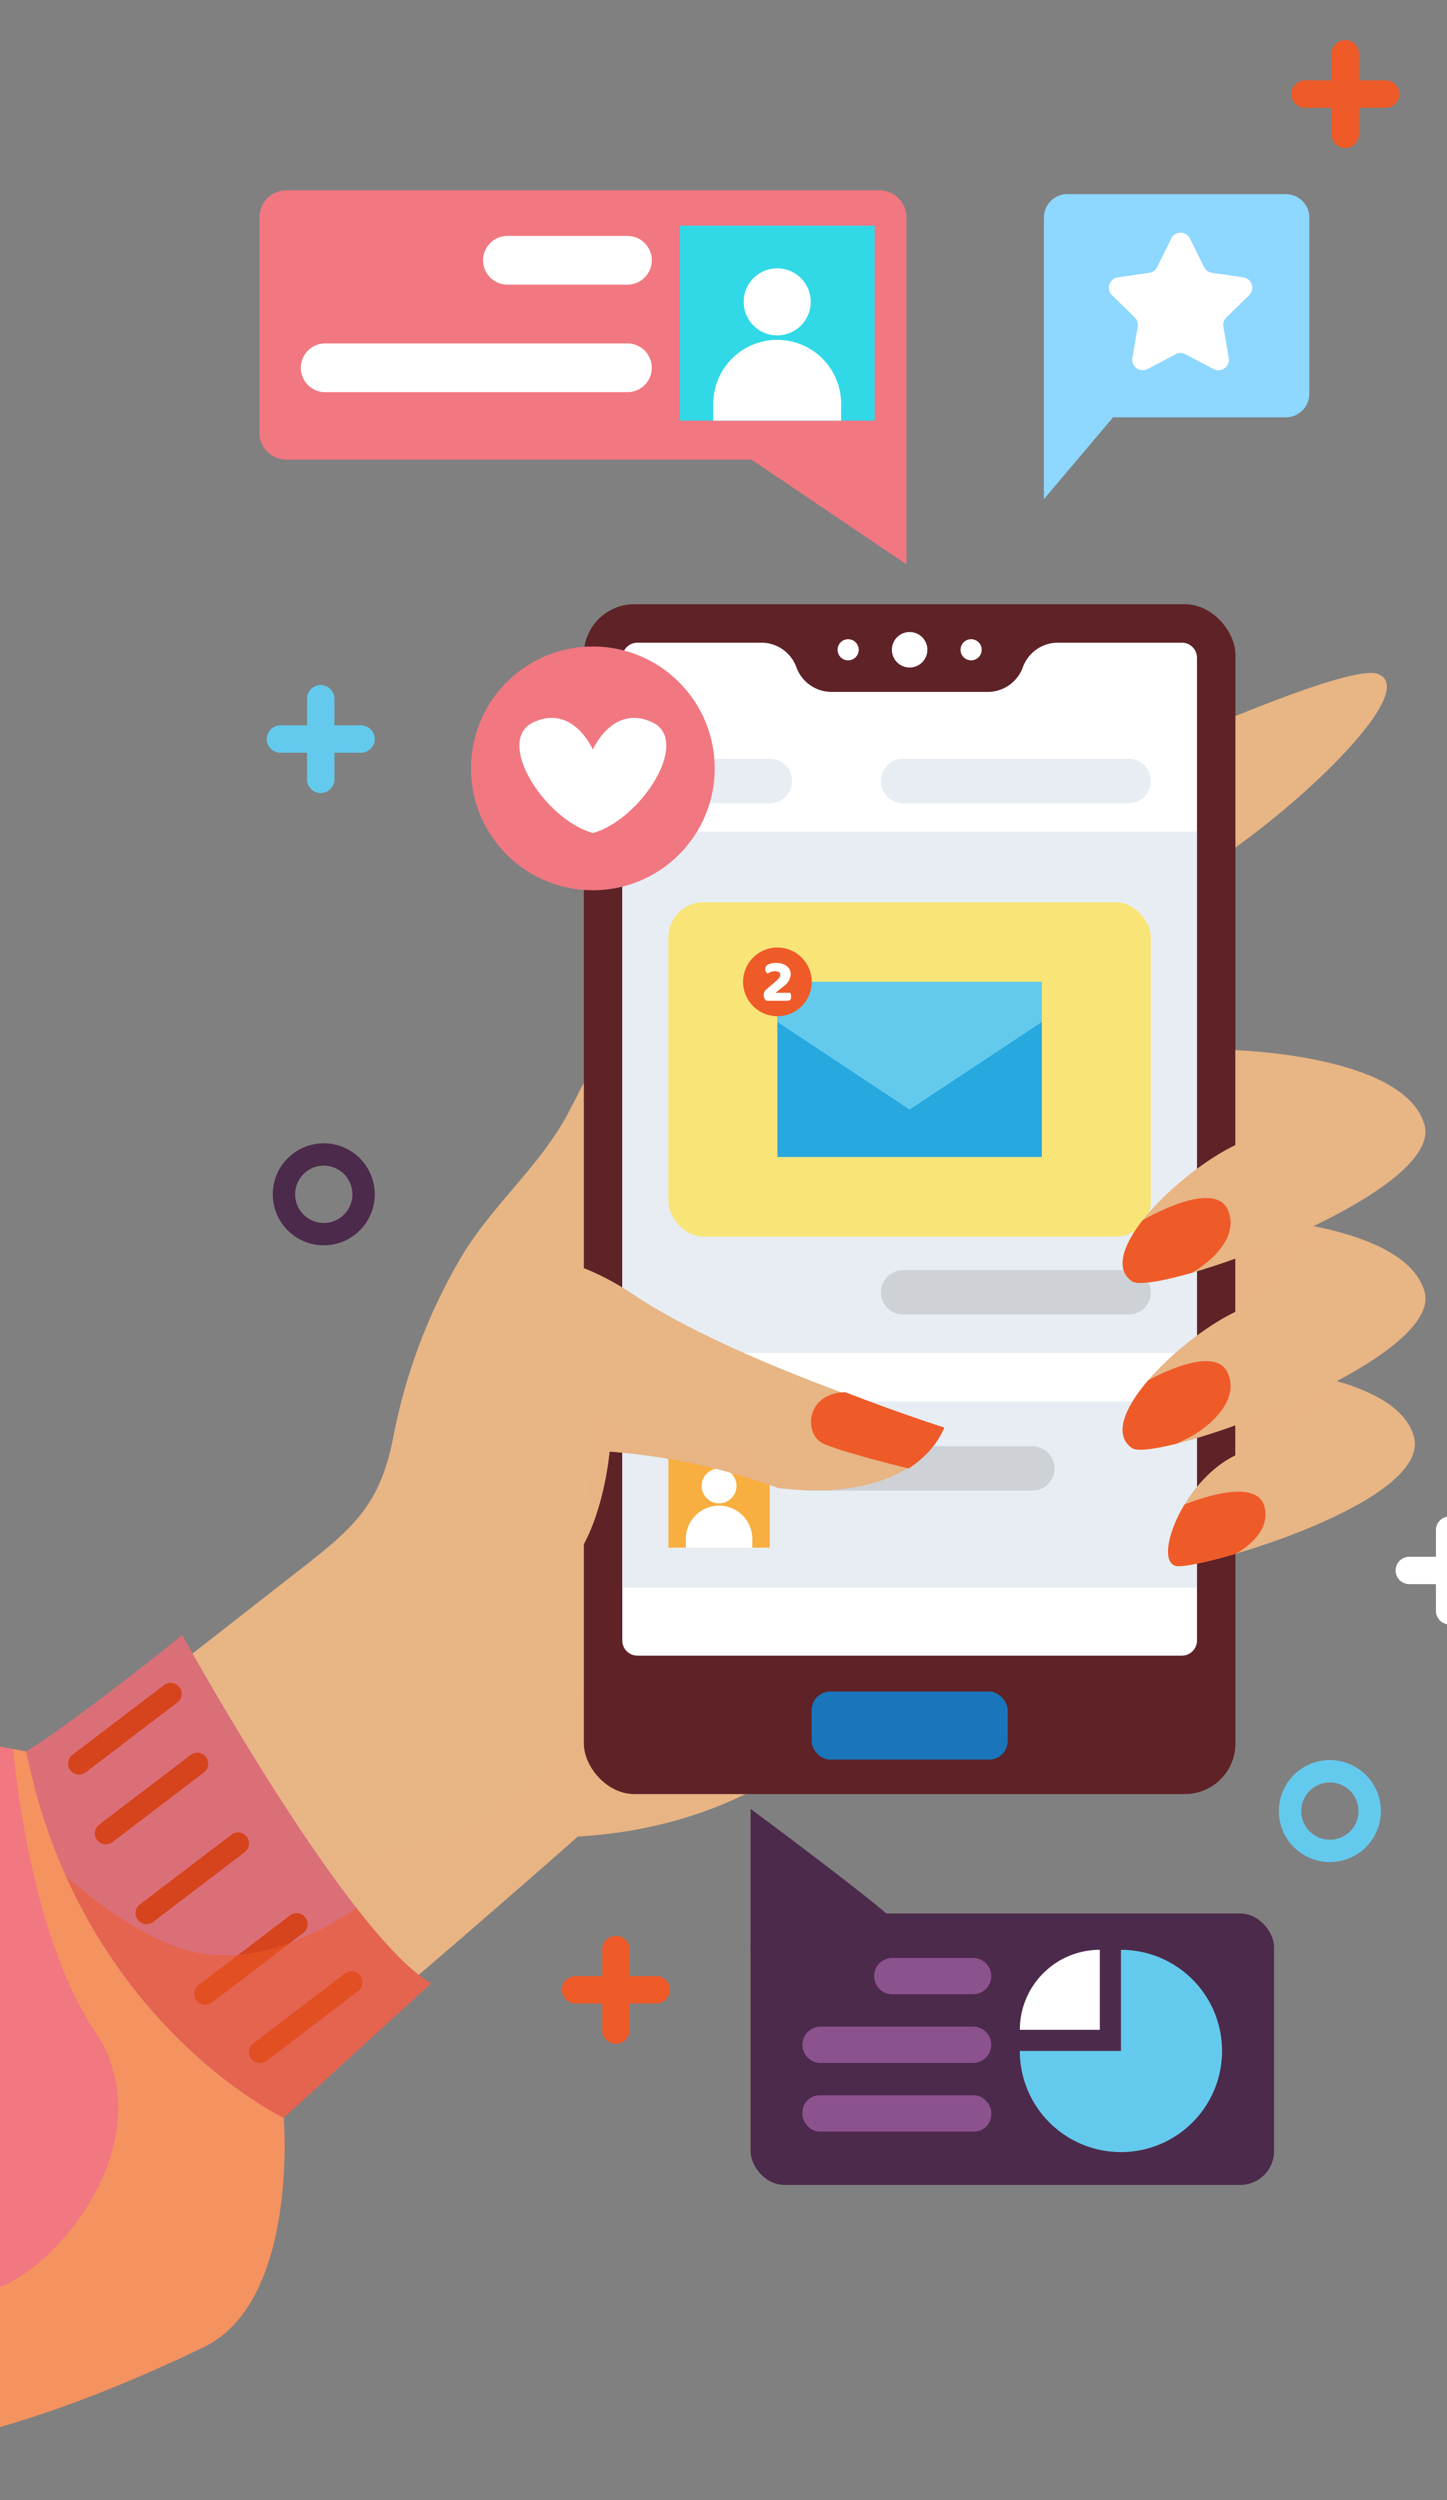 <svg xmlns="http://www.w3.org/2000/svg" xmlns:xlink="http://www.w3.org/1999/xlink" width="275" height="475" viewBox="0 0 275 475">
  <rect x="0" y="0" width="275" height="475" fill="#808080" stroke="none"/>
  <defs>
    <clipPath id="clip-path">
      <rect id="Rectángulo_5839" data-name="Rectángulo 5839" width="275" height="475" transform="translate(0)" fill="none"/>
    </clipPath>
  </defs>
  <g id="Grupo_59483" data-name="Grupo 59483" transform="translate(0 -62)">
    <g id="Grupo_59476" data-name="Grupo 59476" transform="translate(0 62)" clip-path="url(#clip-path)">
      <g id="Grupo_59455" data-name="Grupo 59455" transform="translate(-114.91 114.798)">
        <path id="Trazado_104984" data-name="Trazado 104984" d="M1074.776,183.69s-31.559,11.115-47.81,26.246c-6.685,6.224-9.847,13.9-13.995,21.672-5.326,9.983-14.6,17.529-20.385,27.443a107.293,107.293,0,0,0-12.7,33.733c-2.479,12.9-7.4,17.252-17.446,25.1l-30.432,23.766q-21.683,16.935-43.392,33.887s1.064,41.508,43.1,62.263c15.964-9.579,83.221-68.962,83.221-68.962,60.46-3.52,75.456-60.828,84.569-66.989C1106.669,243.612,1074.776,183.69,1074.776,183.69Z" transform="translate(-790.198 -134.719)" fill="#e8b585"/>
        <path id="Trazado_104985" data-name="Trazado 104985" d="M926.73,362.549c19.383,5.589,38.559-9.641,45.041-16.746s8.457-26.525,8.457-26.525l51.071,16.884c-12.232,12.3-29.373,22.8-54.171,24.24,0,0-23.059,20.359-45.379,39.159a6.712,6.712,0,0,1-2.523-1.271C926.8,395.452,907.347,356.959,926.73,362.549Z" transform="translate(-752.386 -126.286)" fill="#e8b585" opacity="0.5" style="mix-blend-mode: multiply;isolation: isolate"/>
        <path id="Trazado_104986" data-name="Trazado 104986" d="M834.644,185.793s79.618-39.058,88.087-35.706c8.953,3.543-20.779,30.731-37.879,39.784s-57.3,33.6-57.3,33.6S817.137,193.088,834.644,185.793Z" transform="translate(-545.892 -136.821)" fill="#e8b585"/>
        <g id="Grupo_59447" data-name="Grupo 59447" transform="translate(225.869 0)">
          <rect id="Rectángulo_5820" data-name="Rectángulo 5820" width="123.83" height="226.061" rx="9.587" fill="#5e2227"/>
          <path id="Trazado_104987" data-name="Trazado 104987" d="M861.332,144.464h23.547a7.094,7.094,0,0,1,6.669,4.677h0a7.1,7.1,0,0,0,6.671,4.677h29.69a7.1,7.1,0,0,0,6.671-4.677h0a7.094,7.094,0,0,1,6.669-4.677H964.8a2.878,2.878,0,0,1,2.878,2.878v186.7a2.878,2.878,0,0,1-2.878,2.878H861.332a2.876,2.876,0,0,1-2.876-2.876v-186.7A2.877,2.877,0,0,1,861.332,144.464Z" transform="translate(-851.15 -137.158)" fill="#fff"/>
          <g id="Grupo_59442" data-name="Grupo 59442" transform="translate(48.223 5.283)">
            <path id="Trazado_104988" data-name="Trazado 104988" d="M906.693,145.931a3.371,3.371,0,1,0,3.371-3.371A3.371,3.371,0,0,0,906.693,145.931Z" transform="translate(-896.371 -142.56)" fill="#fff"/>
            <circle id="Elipse_4334" data-name="Elipse 4334" cx="2.008" cy="2.008" r="2.008" transform="translate(0 1.363)" fill="#fff"/>
            <circle id="Elipse_4335" data-name="Elipse 4335" cx="2.008" cy="2.008" r="2.008" transform="translate(23.368 1.363)" fill="#fff"/>
          </g>
          <rect id="Rectángulo_5821" data-name="Rectángulo 5821" width="109.219" height="99.057" transform="translate(7.306 43.214)" fill="#e7edf3"/>
          <rect id="Rectángulo_5822" data-name="Rectángulo 5822" width="109.219" height="35.386" transform="translate(7.306 151.463)" fill="#e7edf3"/>
          <rect id="Rectángulo_5823" data-name="Rectángulo 5823" width="37.256" height="12.928" rx="3.519" transform="translate(43.287 206.588)" fill="#1b75ba"/>
          <rect id="Rectángulo_5824" data-name="Rectángulo 5824" width="91.685" height="63.53" rx="6.661" transform="translate(16.073 56.623)" fill="#f9e478"/>
          <path id="Trazado_104989" data-name="Trazado 104989" d="M870.923,256.7h42.866a4.214,4.214,0,1,1,0,8.429H870.923a4.214,4.214,0,0,1,0-8.429Z" transform="translate(-810.246 -130.178)" fill="#ced2d6"/>
          <path id="Trazado_104990" data-name="Trazado 104990" d="M888.157,288.205h42.866a4.214,4.214,0,1,1,0,8.428H888.157a4.214,4.214,0,0,1,0-8.428Z" transform="translate(-845.788 -128.219)" fill="#ced2d6"/>
          <path id="Trazado_104991" data-name="Trazado 104991" d="M870.923,165.245h42.866a4.214,4.214,0,1,1,0,8.428H870.923a4.214,4.214,0,0,1,0-8.428Z" transform="translate(-810.246 -135.866)" fill="#e7edf3"/>
          <path id="Trazado_104992" data-name="Trazado 104992" d="M935.132,165.245h15.054a4.214,4.214,0,1,1,0,8.428H935.132a4.214,4.214,0,1,1,0-8.428Z" transform="translate(-914.845 -135.866)" fill="#e7edf3"/>
          <g id="Grupo_59443" data-name="Grupo 59443" transform="translate(36.789 71.748)">
            <rect id="Rectángulo_5825" data-name="Rectángulo 5825" width="50.252" height="33.278" transform="translate(0)" fill="#27a8df"/>
            <path id="Trazado_104993" data-name="Trazado 104993" d="M911.339,229.4l-25.126-16.639v-7.631h50.252v7.631Z" transform="translate(-886.213 -205.133)" fill="#64caed"/>
          </g>
          <path id="Trazado_104994" data-name="Trazado 104994" d="M927.378,205.515a6.526,6.526,0,1,0,6.526-6.525A6.526,6.526,0,0,0,927.378,205.515Z" transform="translate(-897.115 -133.767)" fill="#ef5a29"/>
          <g id="Grupo_59444" data-name="Grupo 59444" transform="translate(34.182 68.154)">
            <path id="Trazado_104995" data-name="Trazado 104995" d="M933.444,201.75a3.725,3.725,0,0,1,1.165.168,2.708,2.708,0,0,1,.865.456,1.907,1.907,0,0,1,.543.681,1.946,1.946,0,0,1,.184.841,3.026,3.026,0,0,1-1.372,2.307l-1.511,1.212h2.769a1.85,1.85,0,0,1,.133.323,1.371,1.371,0,0,1,.063.427.8.8,0,0,1-.184.594.668.668,0,0,1-.484.178h-4a1.205,1.205,0,0,1-.4-.444,1.336,1.336,0,0,1-.144-.639,1.271,1.271,0,0,1,.161-.664,1.629,1.629,0,0,1,.358-.432l1.591-1.362c.2-.169.365-.321.5-.456a3.685,3.685,0,0,0,.318-.363,1.166,1.166,0,0,0,.172-.3.745.745,0,0,0,.053-.266.578.578,0,0,0-.283-.508,1.262,1.262,0,0,0-.7-.185,2.227,2.227,0,0,0-.824.144,3.322,3.322,0,0,0-.605.306,1.16,1.16,0,0,1-.324-.346.915.915,0,0,1-.126-.484.952.952,0,0,1,.565-.893A3.317,3.317,0,0,1,933.444,201.75Z" transform="translate(-931.068 -201.75)" fill="#fff"/>
          </g>
          <g id="Grupo_59446" data-name="Grupo 59446" transform="translate(16.073 159.987)">
            <rect id="Rectángulo_5826" data-name="Rectángulo 5826" width="19.254" height="19.254" fill="#f9ae40"/>
            <g id="Grupo_59445" data-name="Grupo 59445" transform="translate(3.314 4.215)">
              <path id="Trazado_104996" data-name="Trazado 104996" d="M944.156,298.794a3.31,3.31,0,1,1,3.311-3.311A3.311,3.311,0,0,1,944.156,298.794Z" transform="translate(-937.843 -292.173)" fill="#fff"/>
              <path id="Trazado_104997" data-name="Trazado 104997" d="M944.331,298.822a6.313,6.313,0,0,1,6.314,6.314V306.8H938.019v-1.662A6.313,6.313,0,0,1,944.331,298.822Z" transform="translate(-938.019 -291.759)" fill="#fff"/>
            </g>
          </g>
        </g>
        <path id="Trazado_104998" data-name="Trazado 104998" d="M832.271,273.819s30.2.814,33.891,13.3-39.928,25.139-44.875,24.759.711-16.117,10.984-21.063Z" transform="translate(-482.579 -129.113)" fill="#e8b585"/>
        <path id="Trazado_104999" data-name="Trazado 104999" d="M906.441,269.691c.433-2.139.853-4.065,1.206-5.689,1.194-5.515,4.858-9.716,10.715-10.01,8.392-.422,16.49,2.9,23.253,7.429,20.054,13.436,59.2,25.35,59.2,25.35s-4.887,14.7-31.61,11.476a118.483,118.483,0,0,0-31.99-6.9c0,.012-2.471,29.957-20.113,25.855C899.323,313.065,903.237,285.519,906.441,269.691Z" transform="translate(-706.461 -130.349)" fill="#e8b585"/>
        <path id="Trazado_105000" data-name="Trazado 105000" d="M922.237,293.021c-.05-.013-12.026-2.887-16.183-4.706-3.707-1.622-3.578-9.55,4.111-9.79,10.663,4.127,18.829,6.718,18.829,6.718S927.6,289.575,922.237,293.021Z" transform="translate(-634.644 -128.821)" fill="#ef5a29"/>
        <path id="Trazado_105001" data-name="Trazado 105001" d="M849.327,298.77c1.718-.7,13.843-5.431,15.23.516.979,4.2-2.73,7.22-5.4,8.8-5.456,1.605-9.777,2.5-11.145,2.393C845.03,310.254,845.909,304.436,849.327,298.77Z" transform="translate(-509.306 -127.714)" fill="#ef5a29"/>
        <path id="Trazado_105002" data-name="Trazado 105002" d="M1141.588,342.936s-27.083-6.154-44.608,1.539-24.574,31.094-36.542,38.787-38.743,22.009-38.743,22.009,6.411,79.072,61.975,94.887c0,0,34.509-24.791,41.4-26.073s24.688-5.622,50.269-18c18.074-8.749,15.182-43.545,15.182-43.545S1157.191,353.262,1141.588,342.936Z" transform="translate(-1021.696 -124.96)" fill="#f17781"/>
        <path id="Trazado_105003" data-name="Trazado 105003" d="M840.837,285.926c-4.945.15-11.743,4.894-11.743,4.894v-17s13.807.377,23.891,4.481C847.379,279.99,838.844,284.228,840.837,285.926Z" transform="translate(-479.401 -129.113)" fill="#e8b585" opacity="0.5" style="mix-blend-mode: multiply;isolation: isolate"/>
        <path id="Trazado_105004" data-name="Trazado 105004" d="M839.009,247.187s32.019.862,35.926,14.1-51.276,32.83-55.577,29.8c-7.149-5.033,8.76-20.641,19.652-25.885Z" transform="translate(-489.314 -130.77)" fill="#e8b585"/>
        <path id="Trazado_105005" data-name="Trazado 105005" d="M857.285,276.63c3.218-1.738,13.2-6.6,15.266-1.142,2.465,6.519-6.9,11.694-6.9,11.694s-1.289.667-2.954,1.475c-4.387,1.1-7.562,1.47-8.467.833C850.654,286.975,852.842,281.816,857.285,276.63Z" transform="translate(-524.183 -129.166)" fill="#ef5a29"/>
        <path id="Trazado_105006" data-name="Trazado 105006" d="M831.837,265.209V247.187a94.3,94.3,0,0,1,20.972,3.235c-2.721,1-6.819,2.906-9.941,4.408a2.839,2.839,0,0,0-.457,4.836l.078.058A28.764,28.764,0,0,0,831.837,265.209Z" transform="translate(-482.141 -130.77)" fill="#e8b585" opacity="0.5" style="mix-blend-mode: multiply;isolation: isolate"/>
        <path id="Trazado_105007" data-name="Trazado 105007" d="M839.009,217.359s32.019.862,35.926,14.1-51.276,32.83-55.577,29.8c-7.149-5.033,8.76-20.642,19.652-25.886Z" transform="translate(-489.314 -132.625)" fill="#e8b585"/>
        <path id="Trazado_105008" data-name="Trazado 105008" d="M854.225,259.623c-3.284-2.312-1.694-6.859,2.033-11.606h0s13.826-8.234,16.291-1.714c2.456,6.493-6.826,11.651-6.9,11.691C859.748,259.688,855.323,260.4,854.225,259.623Z" transform="translate(-524.18 -130.981)" fill="#ef5a29"/>
        <path id="Trazado_105009" data-name="Trazado 105009" d="M956.523,289.353c3.809,5.008,12.894,6.811,18.112,7.446a53.684,53.684,0,0,1-12.409-.183,118.487,118.487,0,0,0-31.99-6.9c0,.008-1.27,15.374-8.474,22.584,5.941-8,4.615-25.8,4.051-32.115C932.294,288.8,952.3,289.735,956.523,289.353Z" transform="translate(-699.486 -128.718)" fill="#e8b585" opacity="0.5" style="mix-blend-mode: multiply;isolation: isolate"/>
        <path id="Trazado_105010" data-name="Trazado 105010" d="M1052.646,436.162c9.55,10.744,28.651,12.335,40.589,8.755s32.63-28.652,19.059-48.946c-10.933-16.349-14.552-43.642-15.547-53.639,1.591.29,2.506.5,2.506.5,15.6,10.326,48.937,69.6,48.937,69.6s2.893,34.794-15.181,43.544c-25.582,12.382-43.375,16.722-50.27,18s-41.4,26.073-41.4,26.073a65.59,65.59,0,0,1-19.639-9.33C1046.217,479.213,1054.1,450.363,1052.646,436.162Z" transform="translate(-979.36 -124.852)" fill="#f9ae40" opacity="0.5" style="mix-blend-mode: multiply;isolation: isolate"/>
        <g id="Grupo_59454" data-name="Grupo 59454" transform="translate(119.892 195.855)">
          <path id="Trazado_105011" data-name="Trazado 105011" d="M1025.147,321.973s31.349,56.936,47.287,66.164l-28,25.559s-38.56-18.291-48.939-69.6C1005.89,337.584,1025.147,321.973,1025.147,321.973Z" transform="translate(-995.493 -321.973)" fill="#db6f78"/>
          <g id="Grupo_59453" data-name="Grupo 59453" transform="translate(7.946 9.081)">
            <g id="Grupo_59448" data-name="Grupo 59448" transform="translate(34.4 54.801)">
              <path id="Trazado_105012" data-name="Trazado 105012" d="M1009.837,399.542a2.077,2.077,0,0,0,1.263-.427l17.4-13.253a2.088,2.088,0,0,0-2.53-3.322l-17.4,13.254a2.087,2.087,0,0,0,1.267,3.747Z" transform="translate(-1007.748 -382.115)" fill="#d6441d"/>
            </g>
            <g id="Grupo_59449" data-name="Grupo 59449" transform="translate(23.99 43.731)">
              <path id="Trazado_105013" data-name="Trazado 105013" d="M1019.637,389.12a2.084,2.084,0,0,0,1.264-.426l17.4-13.254a2.088,2.088,0,0,0-2.53-3.322l-17.4,13.254a2.087,2.087,0,0,0,1.266,3.747Z" transform="translate(-1017.548 -371.693)" fill="#d6441d"/>
            </g>
            <g id="Grupo_59450" data-name="Grupo 59450" transform="translate(12.826 28.414)">
              <path id="Trazado_105014" data-name="Trazado 105014" d="M1030.147,374.7a2.085,2.085,0,0,0,1.264-.426l17.4-13.254a2.087,2.087,0,1,0-2.53-3.32l-17.4,13.253a2.087,2.087,0,0,0,1.266,3.747Z" transform="translate(-1028.058 -357.272)" fill="#d6441d"/>
            </g>
            <g id="Grupo_59451" data-name="Grupo 59451" transform="translate(5.096 13.249)">
              <path id="Trazado_105015" data-name="Trazado 105015" d="M1037.425,360.423a2.08,2.08,0,0,0,1.263-.426l17.4-13.254a2.088,2.088,0,0,0-2.53-3.322l-17.4,13.254a2.087,2.087,0,0,0,1.267,3.747Z" transform="translate(-1035.336 -342.996)" fill="#d6441d"/>
            </g>
            <g id="Grupo_59452" data-name="Grupo 59452">
              <path id="Trazado_105016" data-name="Trazado 105016" d="M1042.224,347.951a2.076,2.076,0,0,0,1.263-.427l17.4-13.253a2.088,2.088,0,1,0-2.53-3.322l-17.4,13.254a2.088,2.088,0,0,0,1.267,3.747Z" transform="translate(-1040.134 -330.522)" fill="#d6441d"/>
            </g>
          </g>
          <path id="Trazado_105017" data-name="Trazado 105017" d="M1017.473,378.848c13.183,4.3,26.832-3.311,33.23-7.719,5.207,6.681,10.184,12.01,14.188,14.329l-28,25.56s-26.406-12.555-41.394-45.971C1001.871,370.657,1009.689,376.313,1017.473,378.848Z" transform="translate(-987.949 -319.294)" fill="#ef5a29" opacity="0.5" style="mix-blend-mode: multiply;isolation: isolate"/>
        </g>
      </g>
      <g id="Grupo_59460" data-name="Grupo 59460" transform="translate(198.39 36.887)">
        <path id="Trazado_105047" data-name="Trazado 105047" d="M884.347,64.237H842.809a4.452,4.452,0,0,0-4.453,4.453v53.494l13.156-15.548h32.834a4.452,4.452,0,0,0,4.453-4.453V68.69A4.452,4.452,0,0,0,884.347,64.237Z" transform="translate(-838.356 -64.237)" fill="#8ed7ff"/>
        <path id="Trazado_105048" data-name="Trazado 105048" d="M875.213,83.011a1.988,1.988,0,0,0-1.1-3.392l-5.973-.868a1.991,1.991,0,0,1-1.5-1.088l-2.672-5.413a1.988,1.988,0,0,0-3.566,0l-2.671,5.413a1.992,1.992,0,0,1-1.5,1.088l-5.974.868a1.988,1.988,0,0,0-1.1,3.392l4.322,4.214a1.988,1.988,0,0,1,.571,1.759l-1.02,5.949a1.988,1.988,0,0,0,2.885,2.1l5.343-2.81a1.992,1.992,0,0,1,1.85,0l5.343,2.81a1.988,1.988,0,0,0,2.885-2.1l-1.021-5.949a1.987,1.987,0,0,1,.572-1.759Z" transform="translate(-836.207 -63.807)" fill="#fff"/>
      </g>
      <g id="Grupo_59461" data-name="Grupo 59461" transform="translate(79.917 113.232)">
        <circle id="Elipse_4337" data-name="Elipse 4337" cx="23.16" cy="23.16" r="23.16" transform="translate(32.753 65.506) rotate(-135)" fill="#f17781"/>
        <path id="Trazado_105049" data-name="Trazado 105049" d="M956.109,158.733c7.5-3.464,11.256,5.2,11.256,5.2s3.752-8.659,11.255-5.2S976.6,177.2,967.365,179.8C958.129,177.2,948.606,162.2,956.109,158.733Z" transform="translate(-934.612 -134.756)" fill="#fff"/>
      </g>
      <g id="Grupo_59467" data-name="Grupo 59467" transform="translate(49.306 36.158)">
        <path id="Trazado_105055" data-name="Trazado 105055" d="M915.579,63.551h112.686a5.136,5.136,0,0,1,5.136,5.137V134.6l-29.45-19.882H915.579a5.136,5.136,0,0,1-5.137-5.137V68.688A5.136,5.136,0,0,1,915.579,63.551Z" transform="translate(-910.442 -63.551)" fill="#f17781"/>
        <g id="Grupo_59466" data-name="Grupo 59466" transform="translate(79.882 6.717)">
          <rect id="Rectángulo_5834" data-name="Rectángulo 5834" width="37.042" height="37.042" fill="#31d9e7"/>
          <g id="Grupo_59465" data-name="Grupo 59465" transform="translate(6.376 8.108)">
            <path id="Trazado_105056" data-name="Trazado 105056" d="M933.933,90.246a6.369,6.369,0,1,1,6.369-6.369A6.369,6.369,0,0,1,933.933,90.246Z" transform="translate(-921.787 -77.508)" fill="#fff"/>
            <path id="Trazado_105057" data-name="Trazado 105057" d="M934.271,90.3a12.146,12.146,0,0,1,12.145,12.146v3.2h-24.29v-3.2A12.146,12.146,0,0,1,934.271,90.3Z" transform="translate(-922.126 -76.712)" fill="#fff"/>
          </g>
        </g>
        <path id="Trazado_105058" data-name="Trazado 105058" d="M960.694,71.708h22.668a4.63,4.63,0,1,1,0,9.259H960.694a4.63,4.63,0,1,1,0-9.259Z" transform="translate(-913.494 -63.044)" fill="#fff"/>
        <path id="Trazado_105059" data-name="Trazado 105059" d="M960.694,90.94H1018a4.63,4.63,0,1,1,0,9.259H960.694a4.63,4.63,0,1,1,0-9.259Z" transform="translate(-948.131 -61.848)" fill="#fff"/>
      </g>
      <g id="Grupo_59468" data-name="Grupo 59468" transform="translate(142.645 343.666)">
        <rect id="Rectángulo_5835" data-name="Rectángulo 5835" width="99.485" height="51.575" rx="6.403" transform="translate(0 19.876)" fill="#4c2a4b"/>
        <path id="Trazado_105060" data-name="Trazado 105060" d="M873.187,378.266a19.218,19.218,0,1,1-19.219,19.217h19.219Z" transform="translate(-802.799 -351.485)" fill="#64caed"/>
        <path id="Trazado_105061" data-name="Trazado 105061" d="M891.044,378.266v15.2h-15.2A15.2,15.2,0,0,1,891.044,378.266Z" transform="translate(-824.671 -351.485)" fill="#fff"/>
        <path id="Trazado_105062" data-name="Trazado 105062" d="M898.713,379.728h15.364a3.446,3.446,0,0,1,3.445,3.446h0a3.445,3.445,0,0,1-3.445,3.446H898.713a3.445,3.445,0,0,1-3.446-3.446h0A3.446,3.446,0,0,1,898.713,379.728Z" transform="translate(-871.783 -351.394)" fill="#8c528e"/>
        <path id="Trazado_105063" data-name="Trazado 105063" d="M898.713,392.009H927.7a3.445,3.445,0,0,1,3.445,3.446h0A3.445,3.445,0,0,1,927.7,398.9H898.713a3.445,3.445,0,0,1-3.446-3.445h0A3.445,3.445,0,0,1,898.713,392.009Z" transform="translate(-885.409 -350.63)" fill="#8c528e"/>
        <rect id="Rectángulo_5836" data-name="Rectángulo 5836" width="35.882" height="6.891" rx="3.244" transform="translate(9.857 54.423)" fill="#8c528e"/>
        <path id="Trazado_105064" data-name="Trazado 105064" d="M912.315,379.731V353.053s28.554,21.191,27.607,21.775S912.315,379.731,912.315,379.731Z" transform="translate(-912.315 -353.053)" fill="#4c2a4b"/>
      </g>
      <path id="Trazado_105065" data-name="Trazado 105065" d="M1008.169,159.7h5.06v-5.06a2.6,2.6,0,1,1,5.2,0v5.06h5.059a2.6,2.6,0,1,1,0,5.2h-5.059v5.059a2.6,2.6,0,1,1-5.2,0v-5.059h-5.06a2.6,2.6,0,1,1,0-5.2Z" transform="translate(-954.874 -21.889)" fill="#64caed"/>
      <path id="Trazado_105066" data-name="Trazado 105066" d="M824.853,44.333h5.06V39.273a2.6,2.6,0,1,1,5.2,0v5.059h5.06a2.6,2.6,0,0,1,0,5.2h-5.06V54.6a2.6,2.6,0,1,1-5.2,0v-5.06h-5.06a2.6,2.6,0,0,1,0-5.2Z" transform="translate(-576.841 -29.064)" fill="#ef5a29"/>
      <path id="Trazado_105068" data-name="Trazado 105068" d="M955.36,383.421h5.059v-5.059a2.6,2.6,0,0,1,5.2,0v5.059h5.06a2.6,2.6,0,0,1,0,5.2h-5.06v5.06a2.6,2.6,0,1,1-5.2,0v-5.06H955.36a2.6,2.6,0,1,1,0-5.2Z" transform="translate(-845.967 -7.975)" fill="#ef5a29"/>
      <path id="Trazado_105069" data-name="Trazado 105069" d="M806.193,308.415h5.06v-5.06a2.6,2.6,0,1,1,5.2,0v5.06h5.06a2.6,2.6,0,0,1,0,5.2h-5.06v5.059a2.6,2.6,0,1,1-5.2,0v-5.059h-5.06a2.6,2.6,0,1,1,0-5.2Z" transform="translate(-538.358 -12.64)" fill="#fff"/>
      <g id="Grupo_59470" data-name="Grupo 59470" transform="translate(51.841 217.219)">
        <path id="Trazado_105071" data-name="Trazado 105071" d="M1015.259,253.391a9.69,9.69,0,1,0-9.692-9.69A9.7,9.7,0,0,0,1015.259,253.391Zm0-15.132a5.442,5.442,0,1,1-5.443,5.442A5.448,5.448,0,0,1,1015.259,238.259Z" transform="translate(-1005.567 -234.01)" fill="#4c2a4b"/>
      </g>
      <g id="Grupo_59471" data-name="Grupo 59471" transform="translate(243.05 334.398)">
        <path id="Trazado_105072" data-name="Trazado 105072" d="M835.245,363.709a9.69,9.69,0,1,0-9.69-9.69A9.7,9.7,0,0,0,835.245,363.709Zm0-15.132a5.442,5.442,0,1,1-5.442,5.442A5.449,5.449,0,0,1,835.245,348.577Z" transform="translate(-825.555 -344.328)" fill="#64caed"/>
      </g>
    </g>
  </g>
</svg>
